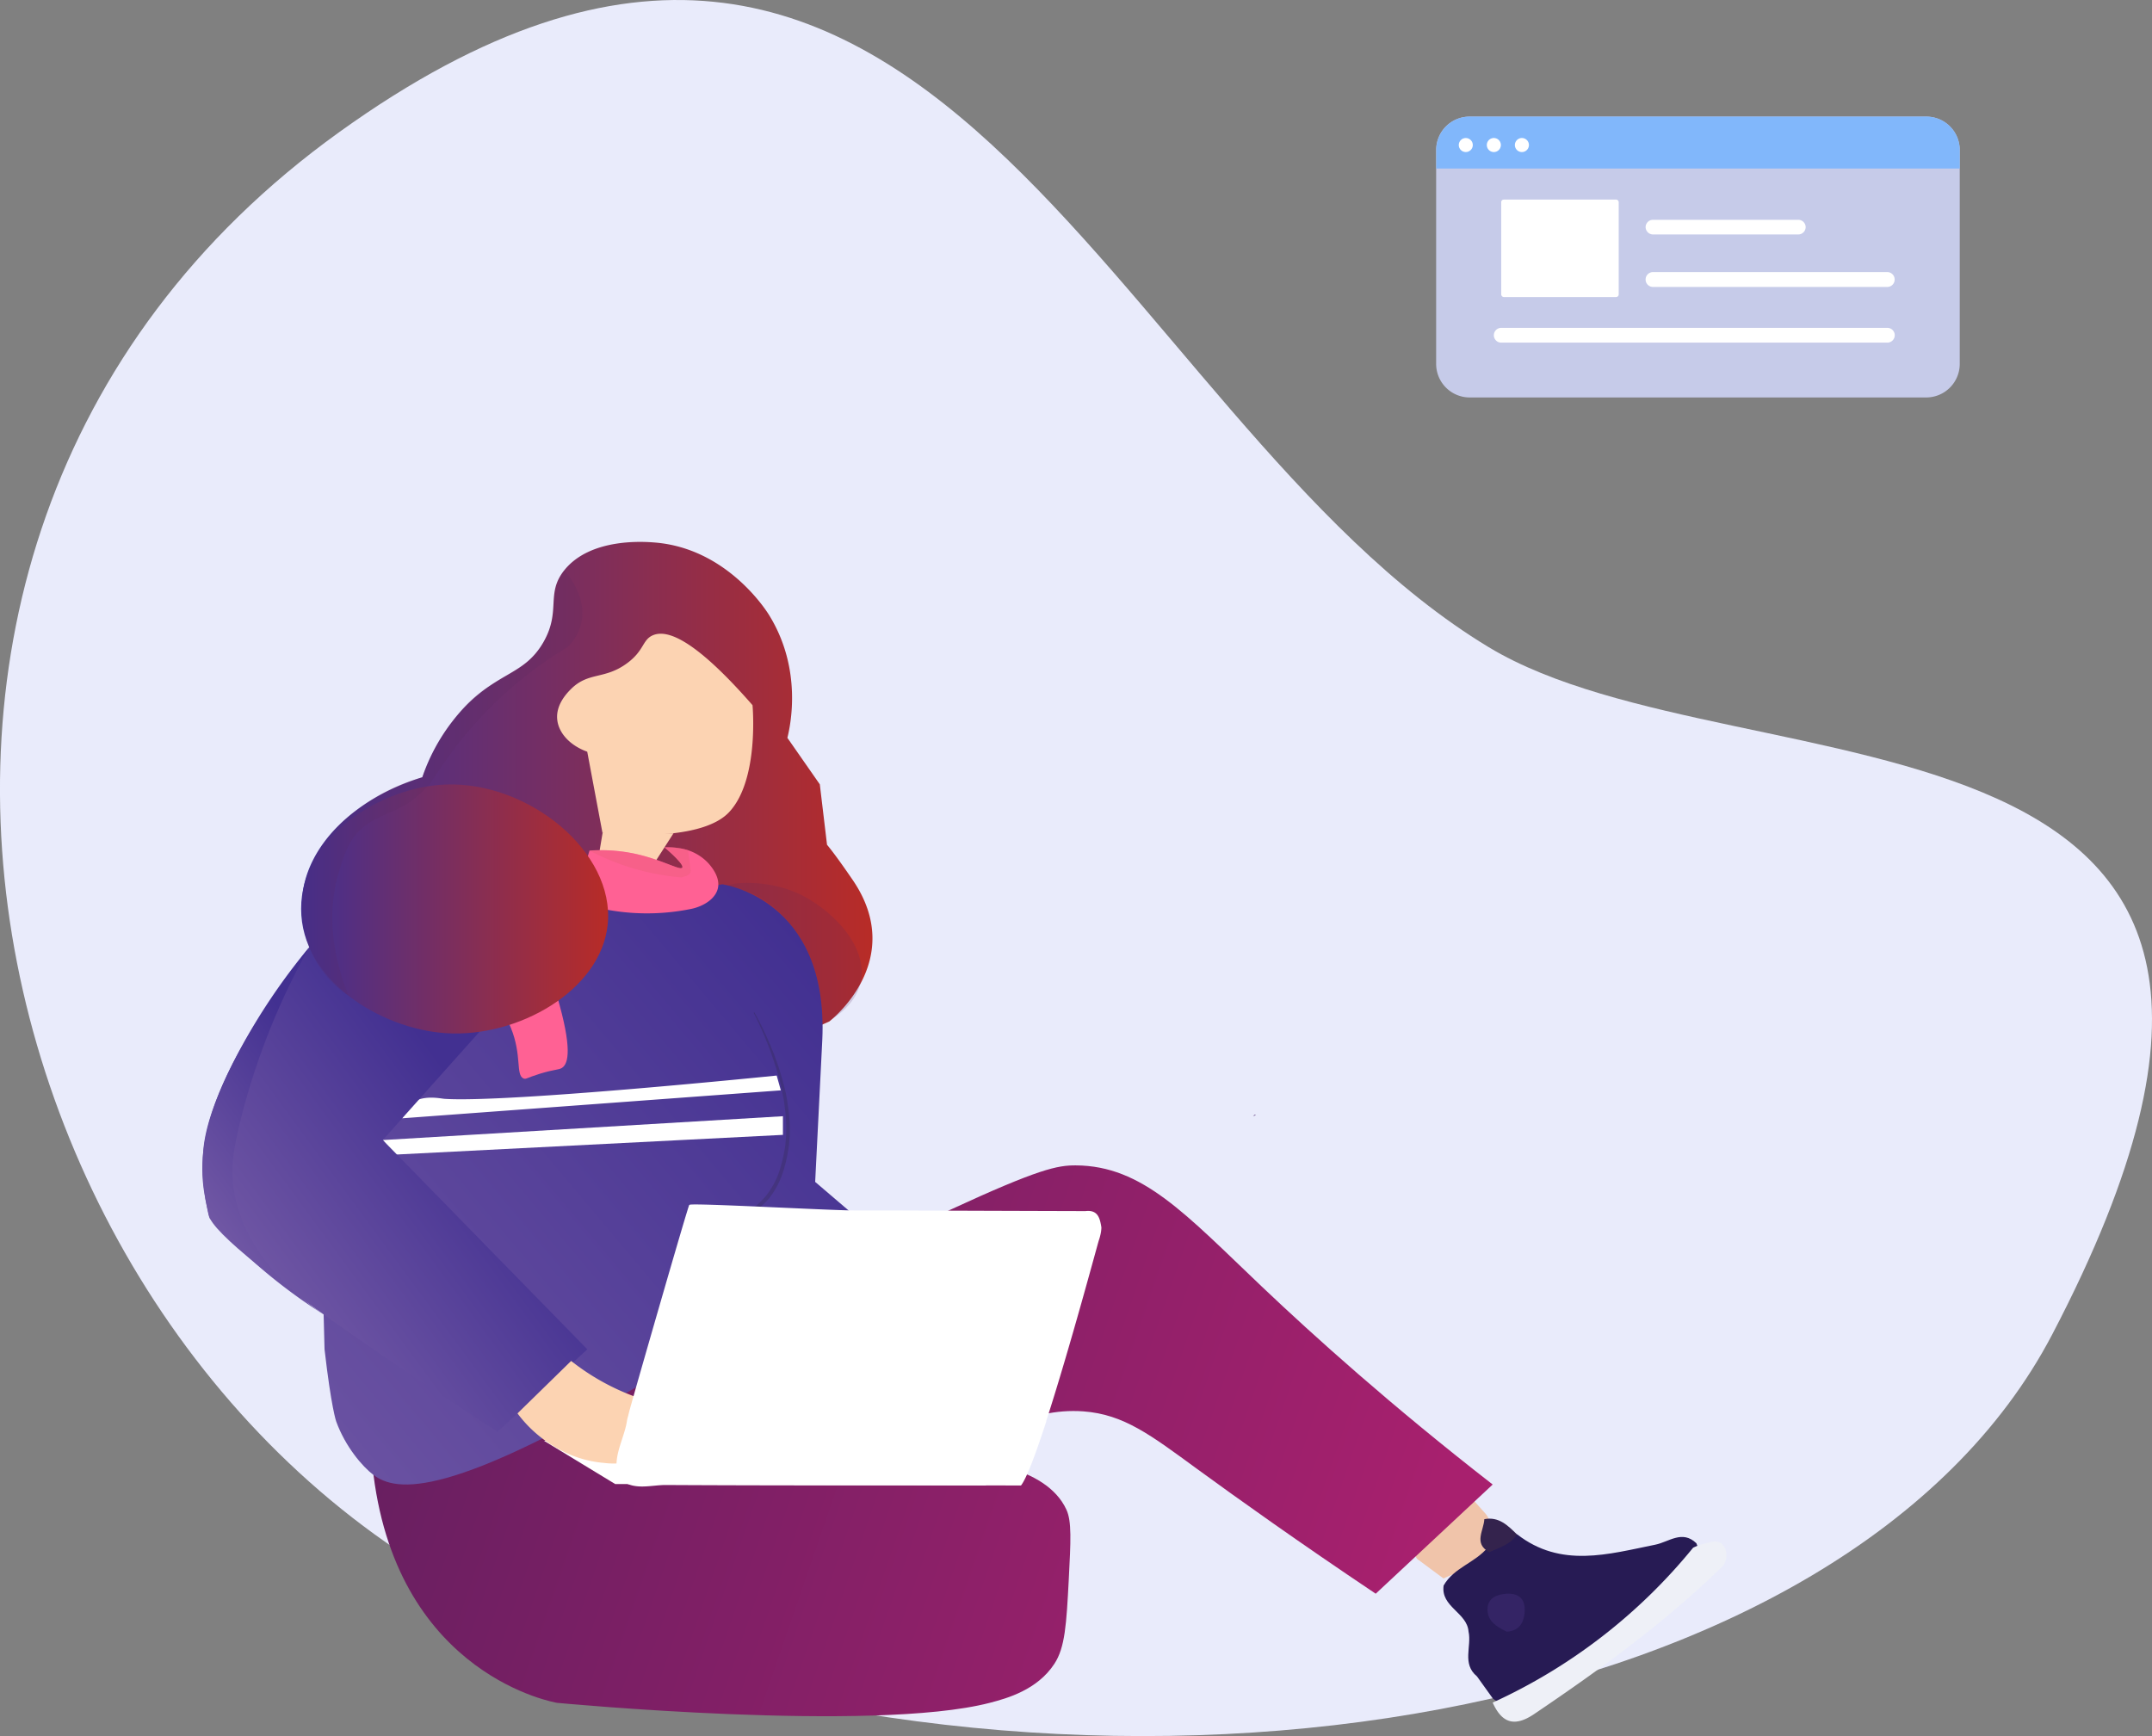 <svg xmlns="http://www.w3.org/2000/svg" xmlns:xlink="http://www.w3.org/1999/xlink" viewBox="0 0 704.86 568.72"><rect x="0" y="0" width="704.86" height="568.72" fill="#808080" stroke="none"/><defs><style>.cls-1{isolation:isolate;}.cls-2{fill:#e9ebfb;}.cls-3{fill:#c6cbe9;}.cls-4{fill:#81b7fb;}.cls-5{fill:#fff;}.cls-6{fill:#f0c4aa;}.cls-7{fill:url(#linear-gradient);}.cls-8{fill:#271b54;}.cls-9{fill:#eef0f7;}.cls-10{fill:#34234d;}.cls-11{fill:#342465;}.cls-12{fill:#8e76b4;}.cls-13{fill:#8b73b3;}.cls-14{fill:#49215d;}.cls-15{fill:url(#linear-gradient-2);}.cls-16{fill:#fcd3b2;}.cls-17{fill:url(#linear-gradient-3);}.cls-18{opacity:0.19;}.cls-19{fill:#211f1f;}.cls-20{fill:#ff6194;}.cls-21{fill:url(#linear-gradient-4);}.cls-22{fill:url(#linear-gradient-5);}.cls-23{fill:url(#linear-gradient-6);}.cls-24{fill:#592963;opacity:0.18;}.cls-24,.cls-25{mix-blend-mode:multiply;}.cls-25{fill:#f05f7d;opacity:0.51;}</style><linearGradient id="linear-gradient" x1="1328.55" y1="534.89" x2="1688.55" y2="410.89" gradientTransform="matrix(-1, 0, 0, 1, 1787.68, 0)" gradientUnits="userSpaceOnUse"><stop offset="0" stop-color="#a8206e"/><stop offset="1" stop-color="#601f5f"/></linearGradient><linearGradient id="linear-gradient-2" x1="1501.92" y1="263.76" x2="1688.77" y2="263.76" gradientTransform="matrix(-1, 0, 0, 1, 1787.68, 0)" gradientUnits="userSpaceOnUse"><stop offset="0" stop-color="#b82c27"/><stop offset="1" stop-color="#423091"/></linearGradient><linearGradient id="linear-gradient-3" x1="1779.42" y1="513.62" x2="1528.42" y2="302.62" gradientTransform="matrix(-1, 0, 0, 1, 1787.68, 0)" gradientUnits="userSpaceOnUse"><stop offset="0" stop-color="#7c61a9"/><stop offset="1" stop-color="#423091"/></linearGradient><linearGradient id="linear-gradient-4" x1="1721.34" y1="435.49" x2="1628.8" y2="367.51" xlink:href="#linear-gradient-3"/><linearGradient id="linear-gradient-5" x1="1588.5" y1="297.76" x2="1689.05" y2="297.76" xlink:href="#linear-gradient-2"/><linearGradient id="linear-gradient-6" x1="1732.6" y1="406.14" x2="1672.47" y2="361.97" xlink:href="#linear-gradient-3"/></defs><title>Asset 3</title><g class="cls-1"><g id="Layer_2" data-name="Layer 2"><g id="Why_HackIT" data-name="Why HackIT"><path class="cls-2" d="M487.6,212C362.77,136.52,303.85-95.24,111.14,43.26S-1.66,466.29,183,535.1,605.28,565,672.14,437.21C786.39,218.77,571.34,262.56,487.6,212Z"/><path class="cls-3" d="M641.89,49.13v70.13a11,11,0,0,1-11,10.94H481.39a11,11,0,0,1-11-10.94V49.13a10.94,10.94,0,0,1,11-10.93H630.93A10.94,10.94,0,0,1,641.89,49.13Z"/><path class="cls-4" d="M641.89,49.13V55.2H470.43V49.13a10.94,10.94,0,0,1,11-10.93H630.93A10.94,10.94,0,0,1,641.89,49.13Z"/><circle class="cls-5" cx="480.1" cy="47.51" r="2.3"/><path class="cls-5" d="M491.59,47.51a2.3,2.3,0,1,1-2.3-2.3A2.3,2.3,0,0,1,491.59,47.51Z"/><path class="cls-5" d="M500.78,47.51a2.3,2.3,0,1,1-2.3-2.3A2.3,2.3,0,0,1,500.78,47.51Z"/><rect class="cls-5" x="491.7" y="65.37" width="38.49" height="31.93" rx="0.83"/><path class="cls-5" d="M618.18,112.24H491.71a2.42,2.42,0,0,1-2.42-2.42h0a2.42,2.42,0,0,1,2.42-2.42H618.18a2.42,2.42,0,0,1,2.42,2.42h0A2.43,2.43,0,0,1,618.18,112.24Z"/><path class="cls-5" d="M618.18,94H541.45A2.42,2.42,0,0,1,539,91.55h0a2.42,2.42,0,0,1,2.42-2.42h76.73a2.42,2.42,0,0,1,2.42,2.42h0A2.42,2.42,0,0,1,618.18,94Z"/><path class="cls-5" d="M589,76.8H541.45A2.43,2.43,0,0,1,539,74.38h0A2.42,2.42,0,0,1,541.45,72H589a2.42,2.42,0,0,1,2.42,2.42h0A2.42,2.42,0,0,1,589,76.8Z"/><path class="cls-6" d="M464.89,511.19c2.66,2,5.31,3.95,7.94,5.9,5.6-2.81,12.63-3.64,15-10.88.1-.78.21-1.56.29-2.31.38-3,.48-6-2-8.53l-4.56-5.12-8.93,9.66a4.7,4.7,0,0,0-1,.32,8.27,8.27,0,0,0-2.39,1.42,4.06,4.06,0,0,0-.37.32,2,2,0,0,0-.35.29,45.63,45.63,0,0,0-3.22,3.46,11.13,11.13,0,0,0-1.29,2,4.88,4.88,0,0,0-.4.83A2.38,2.38,0,0,0,464.89,511.19Z"/><path class="cls-7" d="M488.91,486.3,450.6,522.07c-25.49-17.08-45.21-31.18-58.47-40.85-15.25-11.14-24-17.89-37.27-18.88-18.22-1.34-33.27,9-41.36,15.77,4.39.19,29,1.6,35.8,16.45,1.75,3.81,1.42,10.16.76,22.85-.77,14.79-1.22,22.29-4.71,27.62-5.57,8.52-15.38,11.29-21.18,12.79-38.09,9.86-141.7,0-141.7,0s-51.76-8.42-60.14-74.68,136.06-60.52,136.06-60.52c12.65-6.77,30.66-16.07,52.83-26.31,29.08-13.44,35.17-14.58,41.12-14.55,21.9.1,36,16,60.94,39.69C430.25,437.55,455.42,460.25,488.91,486.3Z"/><path class="cls-8" d="M472.84,519.39c-1,7,7.68,8.83,8.16,15.06,1.09,4.87-2.25,10.58,2.77,14.71l5.14,7.17c2.35,2.18,5,1.7,7.34.31,20.14-12,39.73-24.7,56-41.88,2.32-2.45,5.24-5.05,3.38-9.21-4.63-4.48-9-.43-13.46.46-15.41,3.11-30.9,7.76-45.23-3.38-3.8.07-6.83,1.89-9.62,4.24C483.23,511.93,476.16,513.51,472.84,519.39Z"/><path class="cls-9" d="M554.56,507a182.08,182.08,0,0,1-65.65,50.74c3,6.7,7.14,8.11,13.6,3.74,21.7-14.66,42.86-30,61.65-48.35a4.78,4.78,0,0,0,1.09-2c.52-1.83.11-4.54-1.64-5.66-1.34-.87-3-.45-5.67.27A19.14,19.14,0,0,0,554.56,507Z"/><path class="cls-10" d="M486.17,497.65c-.15,3.72-3.66,8,1.68,10.83,3.24-1.6,6.94-2.48,9-5.85C493.89,499.74,490.94,496.73,486.17,497.65Z"/><path class="cls-11" d="M493.55,534.51c3.72-.27,5.4-2.53,5.78-5.89.49-4.25-1.3-6.77-5.78-6.54-3.22.17-6.32,1.36-6.34,5.11C487.19,531.13,490.36,533,493.55,534.51Z"/><path class="cls-12" d="M410.5,365.47a0,0,0,0,0,0,0l.66-.07a.54.54,0,0,0,0-.18,4.64,4.64,0,0,1-.66.22Z"/><path class="cls-13" d="M410.5,365.47a0,0,0,0,0,0,0l.66-.07a.54.54,0,0,0,0-.18,4.64,4.64,0,0,1-.66.22Z"/><path class="cls-14" d="M410.5,365.47a0,0,0,0,0,0,0l.66-.07a.54.54,0,0,0,0-.18,4.64,4.64,0,0,1-.66.22Z"/><path class="cls-15" d="M176.23,349.82c16.94.85,35-1.39,54.25-3.78A155.11,155.11,0,0,0,247.24,343a141.63,141.63,0,0,0,24.37-8.37s25.9-19.81,7.62-46.46-7.62-5.34-7.62-5.34l-3.09-25.89L257.9,241.7c.91-3.69,5.13-22.38-6.09-40.37-1.12-1.79-14-21.74-37.32-23.61-3.16-.26-21.1-1.7-29.71,9.14-6.12,7.7-.89,13.28-6.85,23.61S163.76,220,152.79,231a62.91,62.91,0,0,0-14.47,23.61c-22.45,6.89-38.24,22.74-39.34,39.68C97.34,319.5,128.86,335.85,136.8,340c12.44,6.42,25.56,9.18,39.43,9.87"/><path class="cls-16" d="M246.48,231c-19.27-22.05-28.2-24.9-32.75-22.85-3.36,1.52-2.72,5-8.38,9.14-7.3,5.38-12.58,2.73-18.28,8.38-1.18,1.17-5,5-4.57,9.9.39,4.56,4.25,8.67,9.84,10.67l5,26.63a113.79,113.79,0,0,0,23.23.08c7.28-.84,14.42-2.8,18.27-6.94C248.76,255.41,246.48,231,246.48,231Z"/><polygon class="cls-16" points="208.4 291.96 196.17 280 197.36 272.9 220.59 272.98 208.4 291.96"/><path class="cls-17" d="M236.58,289.68s35,4.57,32.75,51L267,387.17l18.72,16s-31.72,23.8-68,45.69c-70.49,42.54-87.83,40-95.42,34.28-3.57-2.69-9.18-9.21-12.19-17.52,0,0-1.61-4.45-3.81-23.61h0l-3.4-130.8Z"/><g class="cls-18"><path class="cls-19" d="M247.08,331.62c1.74,3.1,3.29,6.29,4.72,9.55a88.19,88.19,0,0,1,3.72,10c.57,1.69,1,3.43,1.44,5.15s.81,3.47,1,5.25a50.42,50.42,0,0,1,.69,10.7l-.21,2.69a26.94,26.94,0,0,1-.42,2.67,44.31,44.31,0,0,1-1.23,5.24,28,28,0,0,1-4.86,9.66,30.21,30.21,0,0,1-3.93,3.76c-1.39,1.13-2.8,2.22-4.26,3.24s-2.92,2-4.4,3L237.11,404c-.39.23-.76.45-1.17.67l0,0,0,0a.31.31,0,0,1-.17,0c-.24-.12,0-.49-.07-.35l0,0,0,0,.14-.1.29-.18.56-.36.15.21-.52.42-.25.21-.12.1,0,0h0c-.06.15.15-.21-.09-.31a.15.15,0,0,0-.13,0h0l0,0c.35-.23.71-.5,1.07-.76l2.12-1.6c1.41-1.06,2.82-2.14,4.2-3.24s2.76-2.2,4.08-3.35a29.52,29.52,0,0,0,3.7-3.62,26.89,26.89,0,0,0,4.7-9.19,45,45,0,0,0,1.22-5.1,24.79,24.79,0,0,0,.43-2.58l.22-2.61a54.2,54.2,0,0,0-.56-10.48c-.19-1.75-.61-3.46-.93-5.19s-.79-3.43-1.32-5.12a111.39,111.39,0,0,0-7.81-19.68Z"/></g><path class="cls-5" d="M254.39,352.33s-88,9-108.8,7.63c-1.29-.09-7.46-1.55-11.23,1.82a9,9,0,0,0-2.61,4.55l124-9.15C255.3,355.56,254.85,353.94,254.39,352.33Z"/><path class="cls-5" d="M256.44,365.65l-131.07,7.81,3.91,4.77,127.16-6.47Z"/><path class="cls-20" d="M217.64,277.57c5.31,4.63,6.14,6.15,5.82,6.65-.67,1-6.52-2.53-15-4.44a52.4,52.4,0,0,0-13.17-1.25c-.79,0-1.53.06-2.21.11q-2.44,8.28-4.88,16.56a72.34,72.34,0,0,0,38.28,2.52c3.16-.65,7.67-2.8,8.63-6.64.9-3.67-2.08-7.13-3-8.2a15.86,15.86,0,0,0-9.56-5,22.78,22.78,0,0,0-4-.31Z"/><path class="cls-20" d="M182.47,326.36c4.91,16.78,3.84,22.09,1.55,23.49-1.08.66-2.35.4-7.23,1.9-4.26,1.32-4.52,1.9-5.34,1.53-2.62-1.22-.42-7.57-4.14-16.63-.21-.53-.41-.95-.54-1.25Z"/><path class="cls-21" d="M156.94,338.11l-31.57,35.35,67,68.55-29.4,27s-92.4-59-94.69-71.14S58,365.13,103.09,308,156.94,338.11,156.94,338.11Z"/><path class="cls-22" d="M98.63,297.72c0,23.25,25.91,39.33,47.42,40.73,23.52,1.54,50.8-13.91,53-35.65C201.44,279,173,256,146.05,257,124.16,257.78,98.61,274.61,98.63,297.72Z"/><polygon class="cls-5" points="178.2 471.98 201.49 486.14 323.16 486.6 299.36 473.86 178.2 471.98"/><path class="cls-16" d="M187.07,445.82a76,76,0,0,0,35.77,15.5,18.75,18.75,0,0,1-2.25,7.65c-3.57,6.46-9.94,8.62-11.79,9.25a25.7,25.7,0,0,1-11,1,36.49,36.49,0,0,1-14.88-4.59A41.18,41.18,0,0,1,169.5,463Z"/><path class="cls-5" d="M201.94,480.93a12.12,12.12,0,0,0,.6,3.17c4.63,4.48,10.4,2.33,15.6,2.36,38.34.21,76.65.12,115,.15h1.28c1.89-2.42,4.94-10.67,8.28-21v-.09s0-.06,0-.09c7.68-23.7,16.89-58.24,17.22-59.14a13.49,13.49,0,0,0,.44-1.52,11.49,11.49,0,0,0,.39-2.69c-.48-3-1.13-5.83-5.2-5.35h-1.1q-31.61-.09-63.24-.21c-3.67,0-7.32,0-11,0h-.3c-8,0-52.6-2.48-54-1.86l-.15.06c-.36.18-18.38,62.82-19.67,67.69-.15.63-.29,1.23-.47,1.85-.06.27-.15.57-.21.84C204.69,470.41,201.58,475.43,201.94,480.93Z"/><path class="cls-23" d="M101.3,310.27a230.17,230.17,0,0,0-22.5,56.61c-2.61,10.61-3,15.61-2.5,20.5,2.17,22.75,21.55,37.67,29.74,43.25A178.3,178.3,0,0,1,68.72,399.1a63.66,63.66,0,0,1-2.12-22.33c.29-3.44,1.42-13.23,11.82-32.61A204.39,204.39,0,0,1,101.3,310.27Z"/><path class="cls-24" d="M184.78,186.86c.51.53,8.14,8.77,5.35,18.19a16.28,16.28,0,0,1-4.33,7,131.2,131.2,0,0,0-42.67,41.33,32.69,32.69,0,0,1-4.83,6c-7.46,7.29-14.18,6.74-20.17,12.34-3.94,3.68-5.24,7.87-7,13.5-5.42,17.38.23,34,3.05,41a34,34,0,0,1-13.38-39.48c3.93-12.81,13.57-19.63,18.83-23.34a58.63,58.63,0,0,1,18.69-8.74,66.32,66.32,0,0,1,5.46-11.8,62.74,62.74,0,0,1,4.18-6.25c5.43-7.47,10.53-11,14.32-12.91a39.25,39.25,0,0,0,10-6.46,35.35,35.35,0,0,0,4.06-4.35,24,24,0,0,0,4.94-12c.23-2.39,0-5.21,1.33-9.16A25.66,25.66,0,0,1,184.78,186.86Z"/><path class="cls-24" d="M269.42,335.58c3.64-1.82,10.42-6,12.33-13.21,3.23-12.27-9.81-25-20.62-29.82s-22.37-3.21-22.47-2.44c0,.4,3.08.65,7.09,2.33,7.51,3.16,11.86,8.7,14.15,11.62C269.46,316.25,269.5,331.77,269.42,335.58Z"/><path class="cls-25" d="M223.17,287.43a79.19,79.19,0,0,1-30.08-8.79,54.25,54.25,0,0,1,13.23.73,50.68,50.68,0,0,1,6.1,1.47c1.91.6,5.79,2,7.5,2.67.5.21,1,.33,1.54.55a2.54,2.54,0,0,0,1.54.34,1.28,1.28,0,0,0,.46-.18c1.45-.43,2.63.3,2.75,1,.1.56-.41,1.26-1.2,1.67Z"/><path class="cls-25" d="M225.36,278.52a21.22,21.22,0,0,0-7.72-.95c.38.32.91.76,1.53,1.31s1.14,1,1.63,1.49c1.11,1.09.88,1.07,1.83,2a6.35,6.35,0,0,1,.67.93,1.24,1.24,0,0,1,.22.67s0,.08,0,.1H224a3.55,3.55,0,0,1,1.45.18,1.63,1.63,0,0,1,.79,1C225.93,283,225.64,280.77,225.36,278.52Z"/></g></g></g></svg>